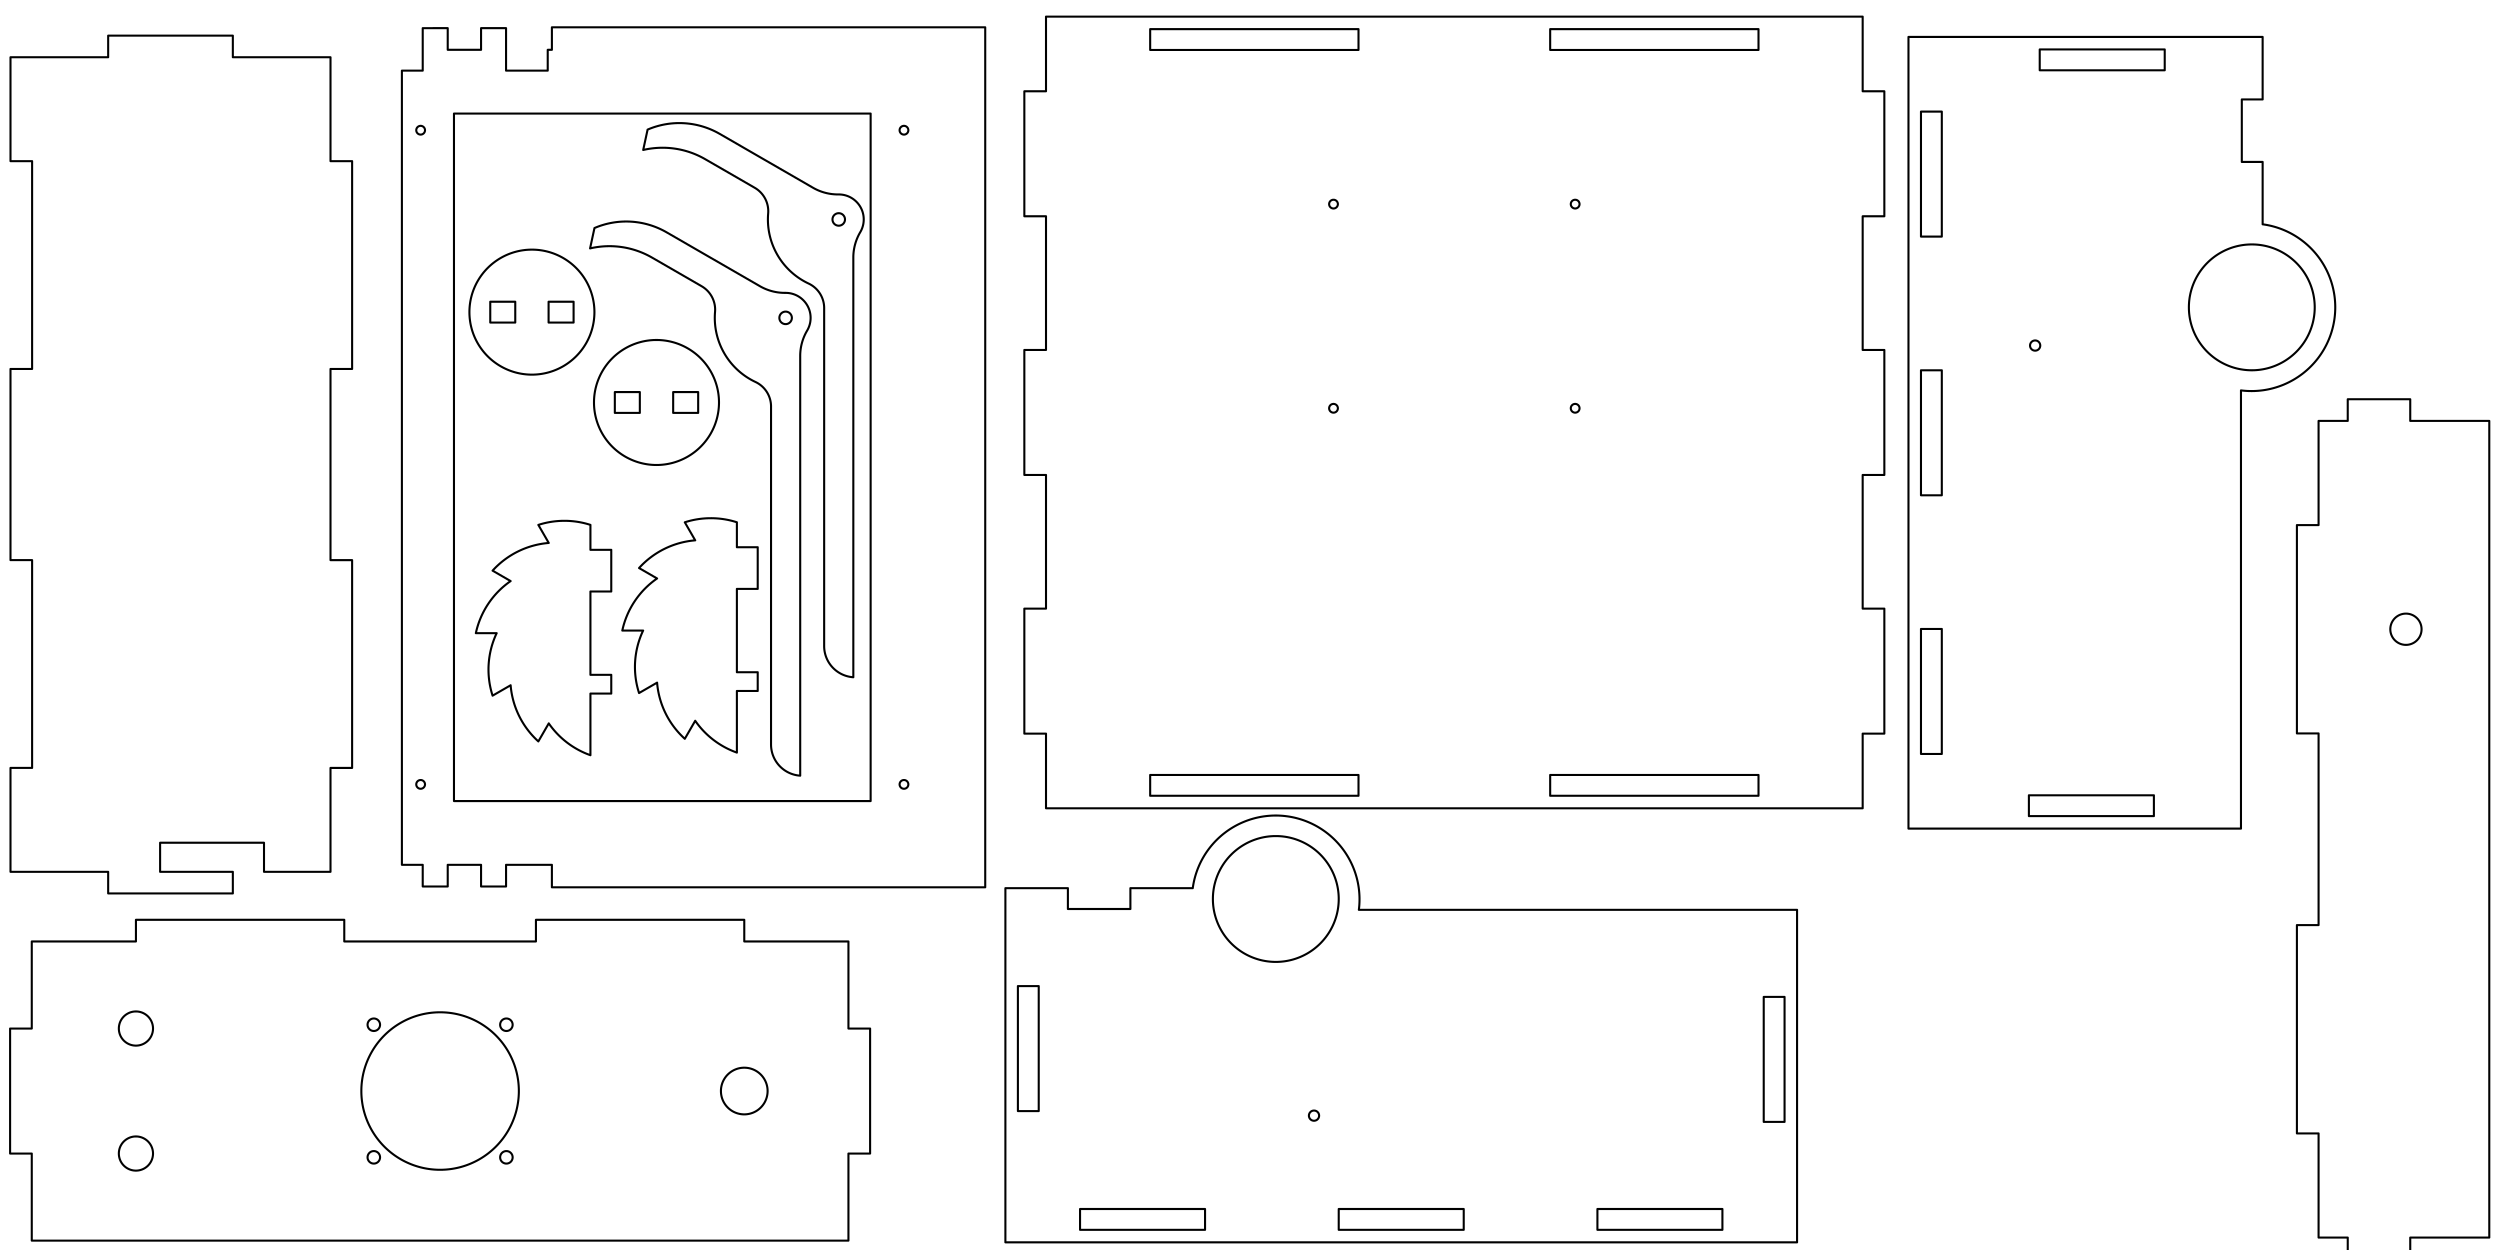 <?xml version="1.0" encoding="UTF-8" standalone="no"?>
<svg
   xmlns:shaper="http://www.shapertools.com/namespaces/shaper"
   xmlns:dc="http://purl.org/dc/elements/1.1/"
   xmlns:cc="http://creativecommons.org/ns#"
   xmlns:rdf="http://www.w3.org/1999/02/22-rdf-syntax-ns#"
   xmlns:svg="http://www.w3.org/2000/svg"
   xmlns="http://www.w3.org/2000/svg"
   xmlns:sodipodi="http://sodipodi.sourceforge.net/DTD/sodipodi-0.dtd"
   xmlns:inkscape="http://www.inkscape.org/namespaces/inkscape"
   width="600mm"
   height="300mm"
   viewBox="0 0 600 300"
   version="1.1"
   id="svg8"
   inkscape:version="0.92.5 (2060ec1f9f, 2020-04-08)"
   sodipodi:docname="lasercut_gheHifi_1-0.svg">
  <defs
     id="defs2" />
  <sodipodi:namedview
     id="base"
     pagecolor="#ffffff"
     bordercolor="#666666"
     borderopacity="1.0"
     inkscape:pageopacity="0.0"
     inkscape:pageshadow="2"
     inkscape:zoom="0.35"
     inkscape:cx="694.95792"
     inkscape:cy="730.89878"
     inkscape:document-units="mm"
     inkscape:current-layer="layer1"
     inkscape:document-rotation="0"
     showgrid="false"
     inkscape:window-width="1816"
     inkscape:window-height="1016"
     inkscape:window-x="48"
     inkscape:window-y="27"
     inkscape:window-maximized="0" />
  <g
     inkscape:label="Calque 1"
     inkscape:groupmode="layer"
     id="layer1"
     transform="translate(0,3)">
    <g
       id="g1158"
       transform="translate(480.578,28.331)">
      <g
         id="g1285"
         transform="translate(-371.929,199.949)">
        <path
           d="m 19.976,-5.33 h -46 V -10.53 H -76.024 v 5.2 h -25 V 15.57 h -5.2 v 30 h 5.2 v 20.9 H 94.976 v -20.9 h 5.2 V 15.57 H 94.976 V -5.33 h -25 V -10.53 H 19.976 Z"
           shaper:cutDepth="0"
           id="path833"
           style="fill:none;stroke:#000000;stroke-width:0.5;stroke-linecap:round;stroke-linejoin:round;stroke-miterlimit:4;stroke-dasharray:none;stroke-opacity:1"
           inkscape:connector-curvature="0" />
        <path
           d="m -20.434,46.48 a 1.5,1.5 0 1 0 3,0 1.5,1.5 0 1 0 -3,0 z"
           shaper:cutDepth="0"
           id="path835"
           style="fill:none;stroke:#000000;stroke-width:0.5;stroke-linecap:round;stroke-linejoin:round;stroke-miterlimit:4;stroke-dasharray:none;stroke-opacity:1"
           inkscape:connector-curvature="0" />
        <path
           d="m -80.124,15.57 a 4.1,4.1 0 1 0 8.2,0 4.1,4.1 0 1 0 -8.2,0 z"
           shaper:cutDepth="0"
           id="path837"
           style="fill:none;stroke:#000000;stroke-width:0.5;stroke-linecap:round;stroke-linejoin:round;stroke-miterlimit:4;stroke-dasharray:none;stroke-opacity:1"
           inkscape:connector-curvature="0" />
        <path
           d="m 64.376,30.57 a 5.6,5.6 0 1 0 11.2,0 5.6,5.6 0 1 0 -11.2,0 z"
           shaper:cutDepth="0"
           id="path839"
           style="fill:none;stroke:#000000;stroke-width:0.5;stroke-linecap:round;stroke-linejoin:round;stroke-miterlimit:4;stroke-dasharray:none;stroke-opacity:1"
           inkscape:connector-curvature="0" />
        <path
           d="m -20.434,14.66 a 1.5,1.5 0 1 0 3,0 1.5,1.5 0 1 0 -3,0 z"
           shaper:cutDepth="0"
           id="path841"
           style="fill:none;stroke:#000000;stroke-width:0.5;stroke-linecap:round;stroke-linejoin:round;stroke-miterlimit:4;stroke-dasharray:none;stroke-opacity:1"
           inkscape:connector-curvature="0" />
        <path
           d="m 11.386,46.48 a 1.5,1.5 0 1 0 3,0 1.5,1.5 0 1 0 -3,0 z"
           shaper:cutDepth="0"
           id="path843"
           style="fill:none;stroke:#000000;stroke-width:0.5;stroke-linecap:round;stroke-linejoin:round;stroke-miterlimit:4;stroke-dasharray:none;stroke-opacity:1"
           inkscape:connector-curvature="0" />
        <path
           d="m -80.124,45.57 a 4.1,4.1 0 1 0 8.2,0 4.1,4.1 0 1 0 -8.2,0 z"
           shaper:cutDepth="0"
           id="path845"
           style="fill:none;stroke:#000000;stroke-width:0.5;stroke-linecap:round;stroke-linejoin:round;stroke-miterlimit:4;stroke-dasharray:none;stroke-opacity:1"
           inkscape:connector-curvature="0" />
        <path
           d="m -21.924,30.57 a 18.9,18.9 0 1 0 37.8,0 18.9,18.9 0 1 0 -37.8,0 z"
           shaper:cutDepth="0"
           id="path847"
           style="fill:none;stroke:#000000;stroke-width:0.5;stroke-linecap:round;stroke-linejoin:round;stroke-miterlimit:4;stroke-dasharray:none;stroke-opacity:1"
           inkscape:connector-curvature="0" />
        <path
           d="m 11.386,14.66 a 1.5,1.5 0 1 0 3,0 1.5,1.5 0 1 0 -3,0 z"
           shaper:cutDepth="0"
           id="path849"
           style="fill:none;stroke:#000000;stroke-width:0.5;stroke-linecap:round;stroke-linejoin:round;stroke-miterlimit:4;stroke-dasharray:none;stroke-opacity:1"
           inkscape:connector-curvature="0" />
      </g>
    </g>
    <path
       d="m 55.882,206.239 h -17.455 v -6.982 h 24.936 v 6.982 h 15.959 v -24.936 h 5.187 v -49.872 h -5.187 V 85.548 h 5.187 v -49.872 h -5.187 V 10.74 H 55.882 V 5.554 H 25.959 V 10.74 H 2.519 v 24.936 h 5.187 v 49.872 h -5.187 v 45.882 h 5.187 v 49.872 h -5.187 v 24.936 H 25.959 v 5.187 h 29.923 z"
       shaper:cutDepth="0"
       id="path879"
       style="fill:none;stroke:#000000;stroke-width:0.499;stroke-linecap:round;stroke-linejoin:round;stroke-miterlimit:4;stroke-dasharray:none;stroke-opacity:1"
       inkscape:connector-curvature="0" />
    <g
       id="g1168"
       transform="rotate(90,311.931,446.059)">
      <path
         d="m -113.262,219.956 v -5 h -15 v 85 h 190 v -79.8 H -43.431 a 20.1,20.1 0 0 0 -39.862,-5.2 H -98.262 v 5 z"
         shaper:cutDepth="0"
         id="path924"
         style="fill:none;stroke:#000000;stroke-width:0.5;stroke-linecap:round;stroke-linejoin:round;stroke-miterlimit:4;stroke-dasharray:none;stroke-opacity:1"
         inkscape:connector-curvature="0" />
      <path
         d="m -120.262,268.456 h -5 v -30 h 5 z"
         shaper:cutDepth="0"
         id="path926"
         style="fill:none;stroke:#000000;stroke-width:0.5;stroke-linecap:round;stroke-linejoin:round;stroke-miterlimit:4;stroke-dasharray:none;stroke-opacity:1"
         inkscape:connector-curvature="0" />
      <path
         d="m 53.738,241.056 h 5 v 30 h -5 z"
         shaper:cutDepth="0"
         id="path928"
         style="fill:none;stroke:#000000;stroke-width:0.5;stroke-linecap:round;stroke-linejoin:round;stroke-miterlimit:4;stroke-dasharray:none;stroke-opacity:1"
         inkscape:connector-curvature="0" />
      <path
         d="m -80.345,296.956 h -30 v -5 h 30 z"
         shaper:cutDepth="0"
         id="path930"
         style="fill:none;stroke:#000000;stroke-width:0.5;stroke-linecap:round;stroke-linejoin:round;stroke-miterlimit:4;stroke-dasharray:none;stroke-opacity:1"
         inkscape:connector-curvature="0" />
      <path
         d="m -48.262,291.956 h 30 v 5 h -30 z"
         shaper:cutDepth="0"
         id="path932"
         style="fill:none;stroke:#000000;stroke-width:0.5;stroke-linecap:round;stroke-linejoin:round;stroke-miterlimit:4;stroke-dasharray:none;stroke-opacity:1"
         inkscape:connector-curvature="0" />
      <path
         d="m 13.821,291.956 h 30 v 5 h -30 z"
         shaper:cutDepth="0"
         id="path934"
         style="fill:none;stroke:#000000;stroke-width:0.5;stroke-linecap:round;stroke-linejoin:round;stroke-miterlimit:4;stroke-dasharray:none;stroke-opacity:1"
         inkscape:connector-curvature="0" />
      <path
         d="m -78.462,217.556 a 15.1,15.1 0 1 0 30.2,0 15.1,15.1 0 1 0 -30.2,0 z"
         shaper:cutDepth="0"
         id="path936"
         style="fill:none;stroke:#000000;stroke-width:0.5;stroke-linecap:round;stroke-linejoin:round;stroke-miterlimit:4;stroke-dasharray:none;stroke-opacity:1"
         inkscape:connector-curvature="0" />
      <path
         d="m -55.418,269.554 a 1.225,1.225 0 1 0 2.45,0 1.225,1.225 0 1 0 -2.45,0 z"
         shaper:cutDepth="0"
         id="path938"
         style="fill:none;stroke:#000000;stroke-width:0.5;stroke-linecap:round;stroke-linejoin:round;stroke-miterlimit:4;stroke-dasharray:none;stroke-opacity:1"
         inkscape:connector-curvature="0" />
    </g>
    <g
       id="g1296"
       transform="rotate(90,134.617,446.892)">
      <g
         id="g1178"
         transform="matrix(0,1,1,0,-320.854,48.666)">
        <path
           d="m 276.548,223.738 v -5 h 15 v 85 h -190 v -79.8 h 105.169 a 20.1,20.1 0 0 1 39.862,-5.2 h 14.969 v 5 z"
           shaper:cutDepth="0"
           id="path924-0"
           style="fill:none;stroke:#000000;stroke-width:0.5;stroke-linecap:round;stroke-linejoin:round;stroke-miterlimit:4;stroke-dasharray:none;stroke-opacity:1"
           inkscape:connector-curvature="0" />
        <path
           d="m 283.548,272.238 h 5 v -30 h -5 z"
           shaper:cutDepth="0"
           id="path926-8"
           style="fill:none;stroke:#000000;stroke-width:0.5;stroke-linecap:round;stroke-linejoin:round;stroke-miterlimit:4;stroke-dasharray:none;stroke-opacity:1"
           inkscape:connector-curvature="0" />
        <path
           d="m 109.548,244.838 h -5 v 30 h 5 z"
           shaper:cutDepth="0"
           id="path928-1"
           style="fill:none;stroke:#000000;stroke-width:0.5;stroke-linecap:round;stroke-linejoin:round;stroke-miterlimit:4;stroke-dasharray:none;stroke-opacity:1"
           inkscape:connector-curvature="0" />
        <path
           d="m 243.631,300.738 h 30 v -5 h -30 z"
           shaper:cutDepth="0"
           id="path930-3"
           style="fill:none;stroke:#000000;stroke-width:0.5;stroke-linecap:round;stroke-linejoin:round;stroke-miterlimit:4;stroke-dasharray:none;stroke-opacity:1"
           inkscape:connector-curvature="0" />
        <path
           d="m 211.548,295.738 h -30 v 5 h 30 z"
           shaper:cutDepth="0"
           id="path932-9"
           style="fill:none;stroke:#000000;stroke-width:0.5;stroke-linecap:round;stroke-linejoin:round;stroke-miterlimit:4;stroke-dasharray:none;stroke-opacity:1"
           inkscape:connector-curvature="0" />
        <path
           d="m 149.464,295.738 h -30 v 5 h 30 z"
           shaper:cutDepth="0"
           id="path934-6"
           style="fill:none;stroke:#000000;stroke-width:0.5;stroke-linecap:round;stroke-linejoin:round;stroke-miterlimit:4;stroke-dasharray:none;stroke-opacity:1"
           inkscape:connector-curvature="0" />
        <path
           d="m 241.748,221.338 a 15.1,15.1 0 1 1 -30.2,0 15.1,15.1 0 1 1 30.2,0 z"
           shaper:cutDepth="0"
           id="path936-7"
           style="fill:none;stroke:#000000;stroke-width:0.5;stroke-linecap:round;stroke-linejoin:round;stroke-miterlimit:4;stroke-dasharray:none;stroke-opacity:1"
           inkscape:connector-curvature="0" />
        <path
           d="m 218.704,273.336 a 1.225,1.225 0 1 1 -2.45,0 1.225,1.225 0 1 1 2.45,0 z"
           shaper:cutDepth="0"
           id="path938-3"
           style="fill:none;stroke:#000000;stroke-width:0.5;stroke-linecap:round;stroke-linejoin:round;stroke-miterlimit:4;stroke-dasharray:none;stroke-opacity:1"
           inkscape:connector-curvature="0" />
      </g>
    </g>
    <g
       id="g1182"
       transform="rotate(-90,200.729,20.993)">
      <path
         d="m -72.298,398.723 v 18.969 H 123.702 v -18.969 h 5.2 v -15 h -5.2 v -7 H 98.702 v -5.2 h -50 v 5.2 h -46 v -5.2 h -50 v 5.2 h -25 v 7 h -5.2 v 15 z"
         shaper:cutDepth="0"
         id="path1002"
         style="fill:none;stroke:#000000;stroke-width:0.5;stroke-linecap:round;stroke-linejoin:round;stroke-miterlimit:4;stroke-dasharray:none;stroke-opacity:1"
         inkscape:connector-curvature="0" />
      <path
         d="m 69.952,397.692 a 3.75,3.75 0 1 0 7.5,0 3.75,3.75 0 1 0 -7.5,0 z"
         shaper:cutDepth="0"
         id="path1004"
         style="fill:none;stroke:#000000;stroke-width:0.5;stroke-linecap:round;stroke-linejoin:round;stroke-miterlimit:4;stroke-dasharray:none;stroke-opacity:1"
         inkscape:connector-curvature="0" />
    </g>
    <g
       id="g1147"
       transform="translate(573.56,26.441)">
      <path
         d="M -126.518,-7.536 V -25.452 h -196 v 17.917 h -5.2 V 22.464 h 5.2 v 32.083 h -5.2 v 30 h 5.2 v 32.083 h -5.2 v 30 h 5.2 v 17.917 h 196 v -17.917 h 5.2 v -30 h -5.2 V 84.548 h 5.2 v -30 h -5.2 v -32.083 h 5.2 V -7.536 Z"
         shaper:cutDepth="0"
         id="path1049"
         style="fill:none;stroke:#000000;stroke-width:0.5;stroke-linecap:round;stroke-linejoin:round;stroke-miterlimit:4;stroke-dasharray:none;stroke-opacity:1"
         inkscape:connector-curvature="0" />
      <path
         d="m -254.568,19.548 a 1.05,1.05 0 1 0 2.1,0 1.05,1.05 0 1 0 -2.1,0 z"
         shaper:cutDepth="0"
         id="path1051"
         style="fill:none;stroke:#000000;stroke-width:0.5;stroke-linecap:round;stroke-linejoin:round;stroke-miterlimit:4;stroke-dasharray:none;stroke-opacity:1"
         inkscape:connector-curvature="0" />
      <path
         d="m -196.568,68.548 a 1.05,1.05 0 1 0 2.1,0 1.05,1.05 0 1 0 -2.1,0 z"
         shaper:cutDepth="0"
         id="path1053"
         style="fill:none;stroke:#000000;stroke-width:0.5;stroke-linecap:round;stroke-linejoin:round;stroke-miterlimit:4;stroke-dasharray:none;stroke-opacity:1"
         inkscape:connector-curvature="0" />
      <path
         d="m -254.568,68.548 a 1.05,1.05 0 1 0 2.1,0 1.05,1.05 0 1 0 -2.1,0 z"
         shaper:cutDepth="0"
         id="path1055"
         style="fill:none;stroke:#000000;stroke-width:0.5;stroke-linecap:round;stroke-linejoin:round;stroke-miterlimit:4;stroke-dasharray:none;stroke-opacity:1"
         inkscape:connector-curvature="0" />
      <path
         d="m -196.568,19.548 a 1.05,1.05 0 1 0 2.1,0 1.05,1.05 0 1 0 -2.1,0 z"
         shaper:cutDepth="0"
         id="path1057"
         style="fill:none;stroke:#000000;stroke-width:0.5;stroke-linecap:round;stroke-linejoin:round;stroke-miterlimit:4;stroke-dasharray:none;stroke-opacity:1"
         inkscape:connector-curvature="0" />
      <path
         d="m -201.518,-17.452 v -5 h 50 v 5 z"
         shaper:cutDepth="0"
         id="path1059"
         style="fill:none;stroke:#000000;stroke-width:0.5;stroke-linecap:round;stroke-linejoin:round;stroke-miterlimit:4;stroke-dasharray:none;stroke-opacity:1"
         inkscape:connector-curvature="0" />
      <path
         d="m -297.518,156.548 h 50 v 5 h -50 z"
         shaper:cutDepth="0"
         id="path1061"
         style="fill:none;stroke:#000000;stroke-width:0.5;stroke-linecap:round;stroke-linejoin:round;stroke-miterlimit:4;stroke-dasharray:none;stroke-opacity:1"
         inkscape:connector-curvature="0" />
      <path
         d="m -297.518,-17.452 v -5 h 50 v 5 z"
         shaper:cutDepth="0"
         id="path1063"
         style="fill:none;stroke:#000000;stroke-width:0.5;stroke-linecap:round;stroke-linejoin:round;stroke-miterlimit:4;stroke-dasharray:none;stroke-opacity:1"
         inkscape:connector-curvature="0" />
      <path
         d="m -151.518,161.548 h -50 v -5 h 50 z"
         shaper:cutDepth="0"
         id="path1065"
         style="fill:none;stroke:#000000;stroke-width:0.5;stroke-linecap:round;stroke-linejoin:round;stroke-miterlimit:4;stroke-dasharray:none;stroke-opacity:1"
         inkscape:connector-curvature="0" />
    </g>
    <g
       id="g1274"
       transform="rotate(-90,221.271,126.632)">
      <g
         id="g1208">
        <path
           d="m 344.149,6.816 h -10.2 V 1.816 h -190.6 v 5 h -5.2 v 6 h 5.2 v 8 h -5.2 v 6 h 5.2 v 11 h -5.4 V 141.815 h 206.4 V 37.816 h -5.4 v -1 h -5 v -10 h 10.2 v -6 h -5.2 v -8 h 5.2 z"
           shaper:cutDepth="0"
           id="path890"
           style="fill:none;stroke:#000000;stroke-width:0.5;stroke-linecap:round;stroke-linejoin:round;stroke-miterlimit:4;stroke-dasharray:none;stroke-opacity:1"
           inkscape:connector-curvature="0" />
        <path
           d="m 161.599,6.315 a 1.05,1.05 0 1 0 2.1,0 1.05,1.05 0 1 0 -2.1,0 z"
           shaper:cutDepth="0"
           id="path892"
           style="fill:none;stroke:#000000;stroke-width:0.5;stroke-linecap:round;stroke-linejoin:round;stroke-miterlimit:4;stroke-dasharray:none;stroke-opacity:1"
           inkscape:connector-curvature="0" />
        <path
           d="m 158.649,14.315 h 165 V 114.315 h -165 z"
           shaper:cutDepth="0"
           id="path894"
           style="fill:none;stroke:#000000;stroke-width:0.5;stroke-linecap:round;stroke-linejoin:round;stroke-miterlimit:4;stroke-dasharray:none;stroke-opacity:1"
           inkscape:connector-curvature="0" />
        <path
           d="m 318.599,6.315 a 1.05,1.05 0 1 0 2.1,0 1.05,1.05 0 1 0 -2.1,0 z"
           shaper:cutDepth="0"
           id="path896"
           style="fill:none;stroke:#000000;stroke-width:0.5;stroke-linecap:round;stroke-linejoin:round;stroke-miterlimit:4;stroke-dasharray:none;stroke-opacity:1"
           inkscape:connector-curvature="0" />
        <path
           d="m 161.599,122.315 a 1.05,1.05 0 1 0 2.1,0 1.05,1.05 0 1 0 -2.1,0 z"
           shaper:cutDepth="0"
           id="path898"
           style="fill:none;stroke:#000000;stroke-width:0.5;stroke-linecap:round;stroke-linejoin:round;stroke-miterlimit:4;stroke-dasharray:none;stroke-opacity:1"
           inkscape:connector-curvature="0" />
        <path
           d="m 318.599,122.315 a 1.05,1.05 0 1 0 2.1,0 1.05,1.05 0 1 0 -2.1,0 z"
           shaper:cutDepth="0"
           id="path900"
           style="fill:none;stroke:#000000;stroke-width:0.5;stroke-linecap:round;stroke-linejoin:round;stroke-miterlimit:4;stroke-dasharray:none;stroke-opacity:1"
           inkscape:connector-curvature="0" />
      </g>
      <path
         d="m 189.57,82.214 h 20 v 5 h 10 v -5 h 5.987 a 20.442,20.442 0 0 0 -0.006,-12.5 l -4.33,2.5 a 20.442,20.442 0 0 0 -6.651,-13.481 l -2.5,4.33 a 20.442,20.442 0 0 0 -12.5,-8.349 v 5 a 20.442,20.442 0 0 0 -15,-0.981 l 2.5,4.33 a 20.442,20.442 0 0 0 -13.481,6.651 l 4.33,2.5 a 20.442,20.442 0 0 0 -7.641,10 h 14.792 v 5 h 4.5 z"
         shaper:cutDepth="0"
         id="path1020"
         style="fill:none;stroke:#000000;stroke-width:0.5;stroke-linecap:round;stroke-linejoin:round;stroke-miterlimit:4;stroke-dasharray:none;stroke-opacity:1"
         inkscape:connector-curvature="0" />
      <g
         id="g1186"
         transform="translate(182.812,167.845)">
        <g
           id="g1200"
           transform="translate(-172.122,-158.758)">
          <path
             d="m 185.156,94.072 a 7.5,7.5 0 0 0 -7.483,7 h 100.722 a 12,12 0 0 1 6.101,1.667 6,6 0 0 0 9.05,-5.225 12,12 0 0 1 1.607,-6.117 l 12.924,-22.385 a 19.37,19.37 0 0 0 1.028,-17.316 l -4.888,-1.054 a 20.442,20.442 0 0 1 -2.203,14.87 l -6.867,11.894 a 6.5,6.5 0 0 1 -6.175,3.227 17,17 0 0 0 -16.811,9.706 6.5,6.5 0 0 1 -5.882,3.734 z"
             shaper:cutDepth="0"
             id="path1031"
             style="fill:none;stroke:#000000;stroke-width:0.5;stroke-linecap:round;stroke-linejoin:round;stroke-miterlimit:4;stroke-dasharray:none;stroke-opacity:1"
             inkscape:connector-curvature="0" />
          <path
             d="m 286.046,97.572 a 1.5,1.5 0 1 0 3,0 1.5,1.5 0 1 0 -3,0 z"
             shaper:cutDepth="0"
             id="path1033"
             style="fill:none;stroke:#000000;stroke-width:0.5;stroke-linecap:round;stroke-linejoin:round;stroke-miterlimit:4;stroke-dasharray:none;stroke-opacity:1"
             inkscape:connector-curvature="0" />
        </g>
      </g>
      <g
         id="g1191"
         transform="translate(-3.475,25.123)">
        <path
           d="m 242.78,37.798 a 15,15 0 1 0 30,0 15,15 0 1 0 -30,0 z"
           shaper:cutDepth="0"
           id="path1095"
           style="fill:none;stroke:#000000;stroke-width:0.5;stroke-linecap:round;stroke-linejoin:round;stroke-miterlimit:4;stroke-dasharray:none;stroke-opacity:1"
           inkscape:connector-curvature="0" />
        <path
           d="m 260.28,47.798 h -5 v -6 h 5 z"
           shaper:cutDepth="0"
           id="path1097"
           style="fill:none;stroke:#000000;stroke-width:0.5;stroke-linecap:round;stroke-linejoin:round;stroke-miterlimit:4;stroke-dasharray:none;stroke-opacity:1"
           inkscape:connector-curvature="0" />
        <path
           d="m 255.28,33.798 v -6 h 5 v 6 z"
           shaper:cutDepth="0"
           id="path1099"
           style="fill:none;stroke:#000000;stroke-width:0.5;stroke-linecap:round;stroke-linejoin:round;stroke-miterlimit:4;stroke-dasharray:none;stroke-opacity:1"
           inkscape:connector-curvature="0" />
      </g>
      <g
         id="g1196"
         transform="translate(-21.382,-2.138)">
        <path
           d="m 282.371,35.161 a 15,15 0 1 0 30,0 15,15 0 1 0 -30,0 z"
           shaper:cutDepth="0"
           id="path1095-2"
           style="fill:none;stroke:#000000;stroke-width:0.5;stroke-linecap:round;stroke-linejoin:round;stroke-miterlimit:4;stroke-dasharray:none;stroke-opacity:1"
           inkscape:connector-curvature="0" />
        <path
           d="m 299.871,45.161 h -5 v -6 h 5 z"
           shaper:cutDepth="0"
           id="path1097-7"
           style="fill:none;stroke:#000000;stroke-width:0.5;stroke-linecap:round;stroke-linejoin:round;stroke-miterlimit:4;stroke-dasharray:none;stroke-opacity:1"
           inkscape:connector-curvature="0" />
        <path
           d="m 294.871,31.161 v -6 h 5 v 6 z"
           shaper:cutDepth="0"
           id="path1099-1"
           style="fill:none;stroke:#000000;stroke-width:0.5;stroke-linecap:round;stroke-linejoin:round;stroke-miterlimit:4;stroke-dasharray:none;stroke-opacity:1"
           inkscape:connector-curvature="0" />
      </g>
      <g
         id="g1186-8"
         transform="translate(159.189,155.096)">
        <g
           id="g1200-6"
           transform="translate(-172.122,-158.758)">
          <path
             d="m 185.156,94.072 a 7.5,7.5 0 0 0 -7.483,7 h 100.722 a 12,12 0 0 1 6.101,1.667 6,6 0 0 0 9.05,-5.225 12,12 0 0 1 1.607,-6.117 l 12.924,-22.385 a 19.37,19.37 0 0 0 1.028,-17.316 l -4.888,-1.054 a 20.442,20.442 0 0 1 -2.203,14.87 l -6.867,11.894 a 6.5,6.5 0 0 1 -6.175,3.227 17,17 0 0 0 -16.811,9.706 6.5,6.5 0 0 1 -5.882,3.734 z"
             shaper:cutDepth="0"
             id="path1031-8"
             style="fill:none;stroke:#000000;stroke-width:0.5;stroke-linecap:round;stroke-linejoin:round;stroke-miterlimit:4;stroke-dasharray:none;stroke-opacity:1"
             inkscape:connector-curvature="0" />
          <path
             d="m 286.046,97.572 a 1.5,1.5 0 1 0 3,0 1.5,1.5 0 1 0 -3,0 z"
             shaper:cutDepth="0"
             id="path1033-5"
             style="fill:none;stroke:#000000;stroke-width:0.5;stroke-linecap:round;stroke-linejoin:round;stroke-miterlimit:4;stroke-dasharray:none;stroke-opacity:1"
             inkscape:connector-curvature="0" />
        </g>
      </g>
      <path
         d="m 188.944,47.064 h 20 v 5 h 10 v -5 h 5.987 a 20.442,20.442 0 0 0 -0.006,-12.5 l -4.33,2.5 a 20.442,20.442 0 0 0 -6.651,-13.481 l -2.5,4.33 a 20.442,20.442 0 0 0 -12.5,-8.349 v 5 a 20.442,20.442 0 0 0 -15,-0.981 l 2.5,4.33 a 20.442,20.442 0 0 0 -13.481,6.651 l 4.33,2.5 a 20.442,20.442 0 0 0 -7.641,10 h 14.792 v 5 h 4.5 z"
         shaper:cutDepth="0"
         id="path1020-4"
         style="fill:none;stroke:#000000;stroke-width:0.5;stroke-linecap:round;stroke-linejoin:round;stroke-miterlimit:4;stroke-dasharray:none;stroke-opacity:1"
         inkscape:connector-curvature="0" />
    </g>
  </g>
</svg>
